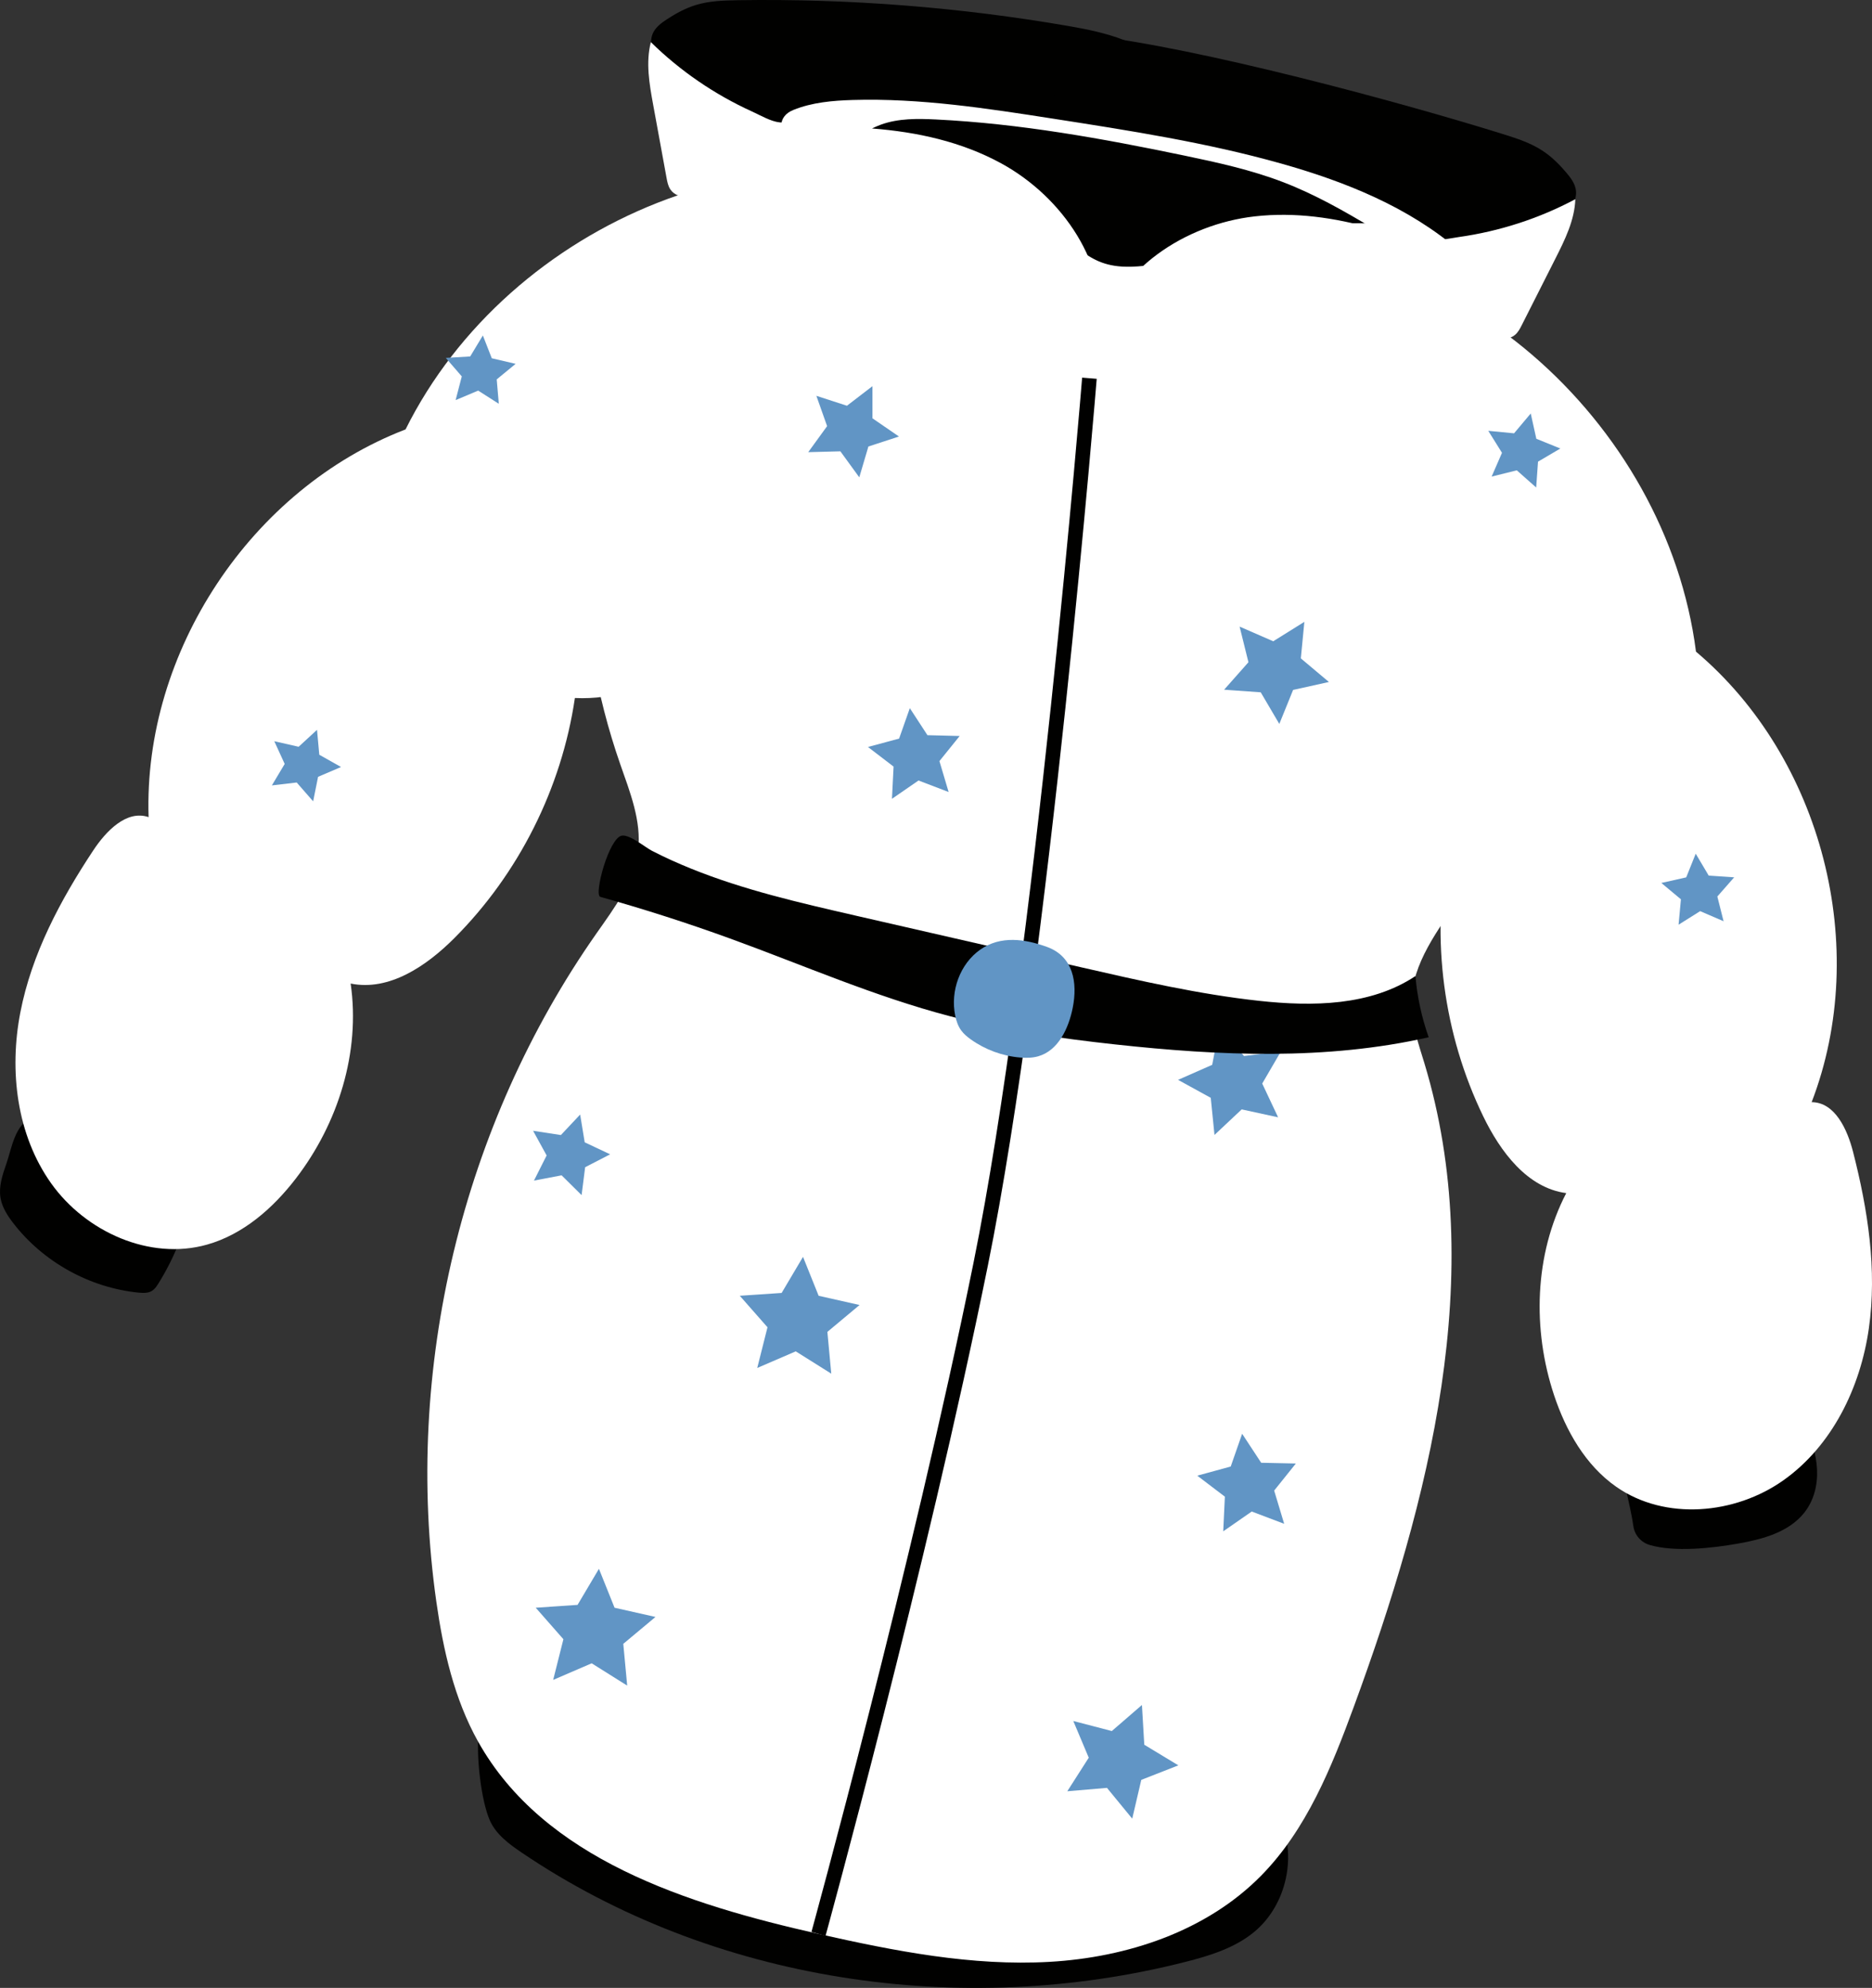<?xml version="1.0" encoding="UTF-8"?>
<svg id="Layer_2" data-name="Layer 2" xmlns="http://www.w3.org/2000/svg" viewBox="0 0 1087.28 1154.2">
  <rect x="0" y="0" width="1087.28" height="1154.2" fill="#333333" stroke="none"/>
  <defs>
    <style>
      .cls-1 {
        fill: none;
        stroke: #010100;
        stroke-miterlimit: 10;
        stroke-width: 8.49px;
      }

      .cls-2 {
        fill: #010100;
      }

      .cls-3 {
        fill: #fff;
      }

      .cls-4 {
        fill: #6195c5;
      }
    </style>
  </defs>
  <g id="Layer_1-2" data-name="Layer 1">
    <g>
      <path class="cls-2" d="M284.46,1056.86c3.55,8.13,11.08,13.73,18.43,18.7,111.11,75.27,255.48,96.63,385.54,63.56,14.21-3.61,28.69-8.06,40-17.39,18.94-15.64,25.25-44.71,14.49-66.79-77.71,4.28-155.04-10.23-232.43-18.44-67.57-7.16-137.7-10.07-198.64-40.12-14.67-7.23-32.15-8.42-33.96,11.27-1.17,12.72,1.52,37.63,6.57,49.2Z"/>
      <path class="cls-2" d="M948.68,886.12c.74,5.22,4.52,9.48,9.58,10.94,14.39,4.15,35.34,1.98,51.37-.86,14.15-2.5,29.22-6.57,38.21-17.79,11.38-14.2,8.91-35.72-.68-51.19-1.08-1.75-2.28-3.48-3.94-4.7-2.42-1.77-5.52-2.24-8.49-2.66-8.49-1.19-16.98-2.38-25.47-3.57-10.73-1.51-21.6-3.01-32.36-1.77-17.61,2.03-36,14-35.89,33.52,.02,3.63,6.08,26.78,7.68,38.08Z"/>
      <path class="cls-2" d="M3.62,675.89c-2.21,6.35-4.44,13.03-3.32,19.66,.92,5.41,3.99,10.19,7.34,14.54,17.42,22.62,44.42,37.6,72.83,40.42,2.69,.27,5.6,.38,7.88-1.07,1.54-.98,2.59-2.55,3.56-4.1,9.29-14.77,15.83-31.27,19.2-48.39-17.08-13.98-35.3-26.58-54.41-37.63-9.33-5.39-26.48-15.02-37.87-10.52-10.31,4.07-11.91,17.6-15.2,27.09Z"/>
      <path class="cls-3" d="M370.52,193.86c-40.94,75.48-38.51,168.9-10.23,249.98,5.64,16.18,12.36,32.85,10.34,49.86-2.14,18.02-13.69,33.27-24.11,48.13-78.23,111.48-112.22,253.14-93.11,387.99,4,28.18,10.38,56.51,24.27,81.36,38.11,68.15,121.54,94.51,197.71,111.66,44.11,9.93,89.06,18.8,134.2,16.23,45.14-2.58,91.06-17.76,122.81-49.95,26.47-26.85,41-62.97,53.99-98.36,43.94-119.72,77.9-251.45,40.9-373.5-3.52-11.6-7.7-23.3-7.52-35.42,.35-22.69,15.57-41.96,28.21-60.82,35.81-53.46,55.22-117.75,54.98-182.09-.14-36.58-7.05-74.45-28.35-104.19-12.66-17.68-29.78-31.64-47.3-44.52-67.16-49.38-162.91-108.13-249.01-108.89-85.91-.75-165.46,34.49-207.79,112.54Z"/>
      <path class="cls-3" d="M235.56,249.32c-89.64,34.45-152.41,129.12-149.25,225.11-12.82-4.36-24.74,8.12-32.21,19.42-19.08,28.83-35.7,60.02-42.28,93.96-6.58,33.94-2.14,71.12,17.91,99.28,20.05,28.16,57.33,44.95,90.59,35.53,20.98-5.94,38.27-21.12,51.55-38.41,24.52-31.91,37.57-73.33,31.79-113.15,22.37,4.58,44.02-10.17,60.16-26.31,37.43-37.43,62.39-87.11,70.08-139.48,45.44,2.19,85.36-30.31,113.13-66.34,38.55-50.01,63.32-110.54,70.87-173.23,4.41-36.57,3.09-67.67-37.88-67.15-33.64,.43-66.77,6.86-98.09,19.18-62.32,24.53-116.41,71.34-146.38,131.59Z"/>
      <path class="cls-3" d="M985.03,378.34c73.4,61.93,101.66,171.95,67.2,261.59,13.54,.08,20.71,15.78,24.06,28.9,8.57,33.49,14.05,68.41,9.14,102.63-4.91,34.22-21.29,67.9-49.47,87.92-28.18,20.03-68.89,23.67-97.23,3.87-17.87-12.49-29.23-32.5-36.11-53.19-12.7-38.18-11.45-81.59,7.07-117.32-22.64-3.01-38.25-24.03-48.21-44.58-23.09-47.63-30.39-102.75-20.48-154.75-43.64-12.83-70.7-56.62-85.13-99.76-20.03-59.88-23.58-125.19-10.16-186.89,7.82-35.99,19.27-64.94,57.8-51.02,31.64,11.43,60.83,28.37,86.38,50.28,50.83,43.61,86.59,105.56,95.15,172.3Z"/>
      <path class="cls-2" d="M379.58,18.57c1.73-3.17,4.77-5.4,7.79-7.38,5.25-3.43,10.81-6.46,16.81-8.29,7.91-2.41,16.29-2.65,24.55-2.78,64.33-.98,128.75,4.07,192.14,15.04,21.15,3.66,43.96,9.01,57.44,25.72,10.71,13.28,13.35,32.11,8.49,48.46-4.86,16.35-16.62,30.17-31,39.35-7.89,5.04-16.85,8.85-26.21,9-10.37,.16-20.23-4.14-29.69-8.38-34.47-15.45-69.34-31.36-106.66-37.17-21.09-3.28-42.82-3.32-63.18-9.73-13.85-4.36-27.36-12.4-36.02-24.28-6.44-8.82-20.45-28.62-14.46-39.58Z"/>
      <path class="cls-3" d="M378.03,24.45c-3.06,11.85-.87,24.35,1.34,36.4,2.59,14.14,5.18,28.28,7.77,42.42,.43,2.33,.88,4.72,2.2,6.69,4.39,6.53,14.29,4.29,21.82,2.01,29.85-9.03,63.08-6.33,91.08,7.39,30.27,14.83,54.96,42.02,88.03,48.51-3.46-9.85-9.51-18.56-15.65-27.01-19.12-26.33-41.18-52.58-71.45-64.52-11.31-4.46-23.61-6.84-35.78-6.7-4.77,.05-9.78,1.88-14.43,1.43-5.27-.51-11.4-4.16-16.16-6.32-21.74-9.88-41.74-23.56-58.78-40.29Z"/>
      <path class="cls-2" d="M915.15,109.56c-.76-3.53-3.04-6.53-5.38-9.29-4.06-4.78-8.54-9.26-13.78-12.71-6.9-4.55-14.87-7.15-22.76-9.62-61.42-19.16-176.32-50.01-240.22-57.43-21.32-2.48,6.98,13.64-10.68,25.84-14.04,9.7-21.9,27.02-21.87,44.08,.03,17.06,7.4,33.65,18.59,46.52,6.14,7.06,13.66,13.26,22.59,16.05,9.9,3.09,20.57,1.76,30.85,.37,37.43-5.05,75.38-10.43,112.82-5.44,21.15,2.82,42.01,8.95,63.34,8.57,14.51-.26,29.75-4.15,41.42-13.08,8.67-6.63,27.72-21.66,25.08-33.86Z"/>
      <path class="cls-3" d="M914.97,115.65c-.42,12.24-6.07,23.6-11.59,34.53-6.49,12.83-12.98,25.66-19.46,38.49-1.07,2.11-2.18,4.28-4,5.79-6.06,5.02-14.92,.07-21.5-4.25-26.07-17.11-58.7-23.94-89.44-18.71-33.23,5.65-64.61,24.73-98.17,21.59,6.11-8.47,14.38-15.11,22.66-21.47,25.8-19.84,54.38-38.76,86.8-41.64,12.11-1.08,24.58,.12,36.21,3.7,4.56,1.4,8.85,4.57,13.43,5.45,5.2,1,12.11-.76,17.29-1.48,23.64-3.32,46.71-10.77,67.78-22Z"/>
      <path class="cls-3" d="M847.72,145.69c-29.31-25.4-66.31-40.23-103.64-50.74-43.25-12.17-87.78-19.1-132.18-26.01-38.59-6-77.44-12.02-116.48-10.89-11.77,.34-23.73,1.38-34.65,5.79-9.08,3.67-8.95,12.78-1.62,18.48,3.96,3.08,9.22,4.44,14.53,4.56,14.99,5.74,29.37,12.81,42.16,22.66,20.4,15.7,36.27,38.49,39.53,64.02,28.94-5.92,60.37,1.76,83.33,20.35,5.61-40.15-21.54-79.57-57.11-99.02-23.11-12.64-48.99-18.28-75.1-20.3,1.69-.82,3.41-1.58,5.18-2.23,10.14-3.69,21.23-3.52,32.01-2.99,48.64,2.38,96.75,11.07,144.43,21.01,19.32,4.03,38.69,8.29,57.12,15.37,18.44,7.08,35.61,16.83,52.57,27.04-22.45-6.43-45.73-9.79-69.07-7.15-40.28,4.55-80.33,30.77-90.32,70.06,28.28-8.53,60.28-3.75,84.84,12.68,12.68-22.4,35.99-37.5,60.81-44.31,17.53-4.81,35.6-5.61,53.67-4.82,6.71,.29,10.19-.28,11.46-1.37,.82-.26,1.57-.67,2.15-1.29,2.95-3.13-.35-8.09-3.6-10.91Z"/>
      <polygon class="cls-4" points="743.04 420.32 732.24 401.96 710.99 400.45 725.11 384.5 719.98 363.82 739.51 372.33 757.59 361.05 755.54 382.26 771.85 395.97 751.05 400.58 743.04 420.32"/>
      <polygon class="cls-4" points="499.08 277.14 488.1 262.04 469.43 262.53 480.4 247.42 474.16 229.82 491.92 235.58 506.73 224.21 506.74 242.88 522.13 253.45 504.38 259.24 499.08 277.14"/>
      <polygon class="cls-4" points="550.97 459.85 533.48 453.17 518.06 463.8 519 445.09 504.13 433.71 522.21 428.83 528.44 411.17 538.67 426.86 557.39 427.33 545.63 441.9 550.97 459.85"/>
      <polygon class="cls-4" points="337.8 693.9 326.19 682.41 310.14 685.46 317.49 670.87 309.63 656.55 325.77 659.02 336.96 647.12 339.6 663.24 354.38 670.21 339.86 677.7 337.8 693.9"/>
      <polygon class="cls-4" points="745.86 884.74 727.02 877.61 710.47 889.1 711.42 868.98 695.39 856.79 714.82 851.48 721.45 832.46 732.51 849.3 752.65 849.73 740.05 865.45 745.86 884.74"/>
      <polygon class="cls-4" points="742.34 648.72 721.18 644.13 705.39 658.96 703.22 637.41 684.23 626.98 704.06 618.25 708.11 596.97 722.54 613.13 744.02 610.41 733.11 629.12 742.34 648.72"/>
      <polygon class="cls-4" points="1001.07 534.88 987.47 529.02 974.93 536.9 976.3 522.15 964.93 512.66 979.38 509.41 984.89 495.66 992.45 508.4 1007.22 509.39 997.45 520.52 1001.07 534.88"/>
      <polygon class="cls-4" points="892.23 283.05 880.97 273.08 866.36 276.71 872.37 262.91 864.41 250.14 879.38 251.59 889.07 240.07 892.32 254.76 906.27 260.41 893.3 268.04 892.23 283.05"/>
      <polygon class="cls-4" points="289.71 234.44 277.73 226.79 264.63 232.31 268.21 218.55 258.91 207.8 273.1 206.96 280.45 194.78 285.64 208.02 299.49 211.25 288.5 220.28 289.71 234.44"/>
      <polygon class="cls-4" points="181.88 465.26 172.33 454.33 157.91 456.01 165.35 443.55 159.31 430.36 173.45 433.58 184.13 423.75 185.44 438.21 198.08 445.33 184.74 451.03 181.88 465.26"/>
      <polygon class="cls-4" points="364.28 978.68 343.65 965.73 321.29 975.37 327.23 951.75 311.15 933.46 335.45 931.82 347.87 910.87 356.94 933.47 380.71 938.82 362.01 954.43 364.28 978.68"/>
      <polygon class="cls-4" points="482.81 797.56 462.18 784.61 439.82 794.25 445.77 770.63 429.68 752.34 453.98 750.7 466.4 729.75 475.48 752.35 499.24 757.7 480.55 773.31 482.81 797.56"/>
      <polygon class="cls-4" points="657.61 1055.93 642.94 1038.06 619.9 1040.02 632.36 1020.54 623.38 999.23 645.76 1005.06 663.25 989.94 664.61 1013.02 684.4 1024.98 662.87 1033.42 657.61 1055.93"/>
      <path class="cls-2" d="M496.42,531.5c43.81,10.04,87.63,20.07,131.44,30.1,34.23,7.84,68.54,15.69,103.45,19.5,31.1,3.39,64.74,2.94,90.79-14.38,1.05,12.11,3.64,24.08,7.7,35.53-59.51,13.49-121.5,10.78-182.16,4.15-32.22-3.52-64.41-8.14-95.77-16.34-43.8-11.45-85.45-29.74-128-45.2-24.75-8.99-49.84-17.04-75.2-24.13-3.89-1.09,5-34.3,12.51-35.55,4.59-.76,13.57,6.8,17.54,8.84,7.43,3.82,15.05,7.24,22.79,10.37,30.57,12.35,62.84,19.75,94.9,27.1Z"/>
      <path class="cls-1" d="M632.75,219.6s-27.44,338.15-63.16,514.43c-35.72,176.28-94.2,388.81-94.2,388.81"/>
      <path class="cls-4" d="M569.38,551.34c-11.85,8.29-17.5,24.14-14.59,38.31,.63,3.06,1.64,6.11,3.49,8.64,1.5,2.06,3.5,3.71,5.58,5.2,8.37,5.98,18.36,9.66,28.61,10.52,3.51,.3,7.1,.26,10.49-.7,11.73-3.31,17.75-16.31,20.11-28.27,2.87-14.49,.35-29.72-14.99-35.26-12.79-4.62-26.87-6.71-38.71,1.57Z"/>
    </g>
  </g>
</svg>